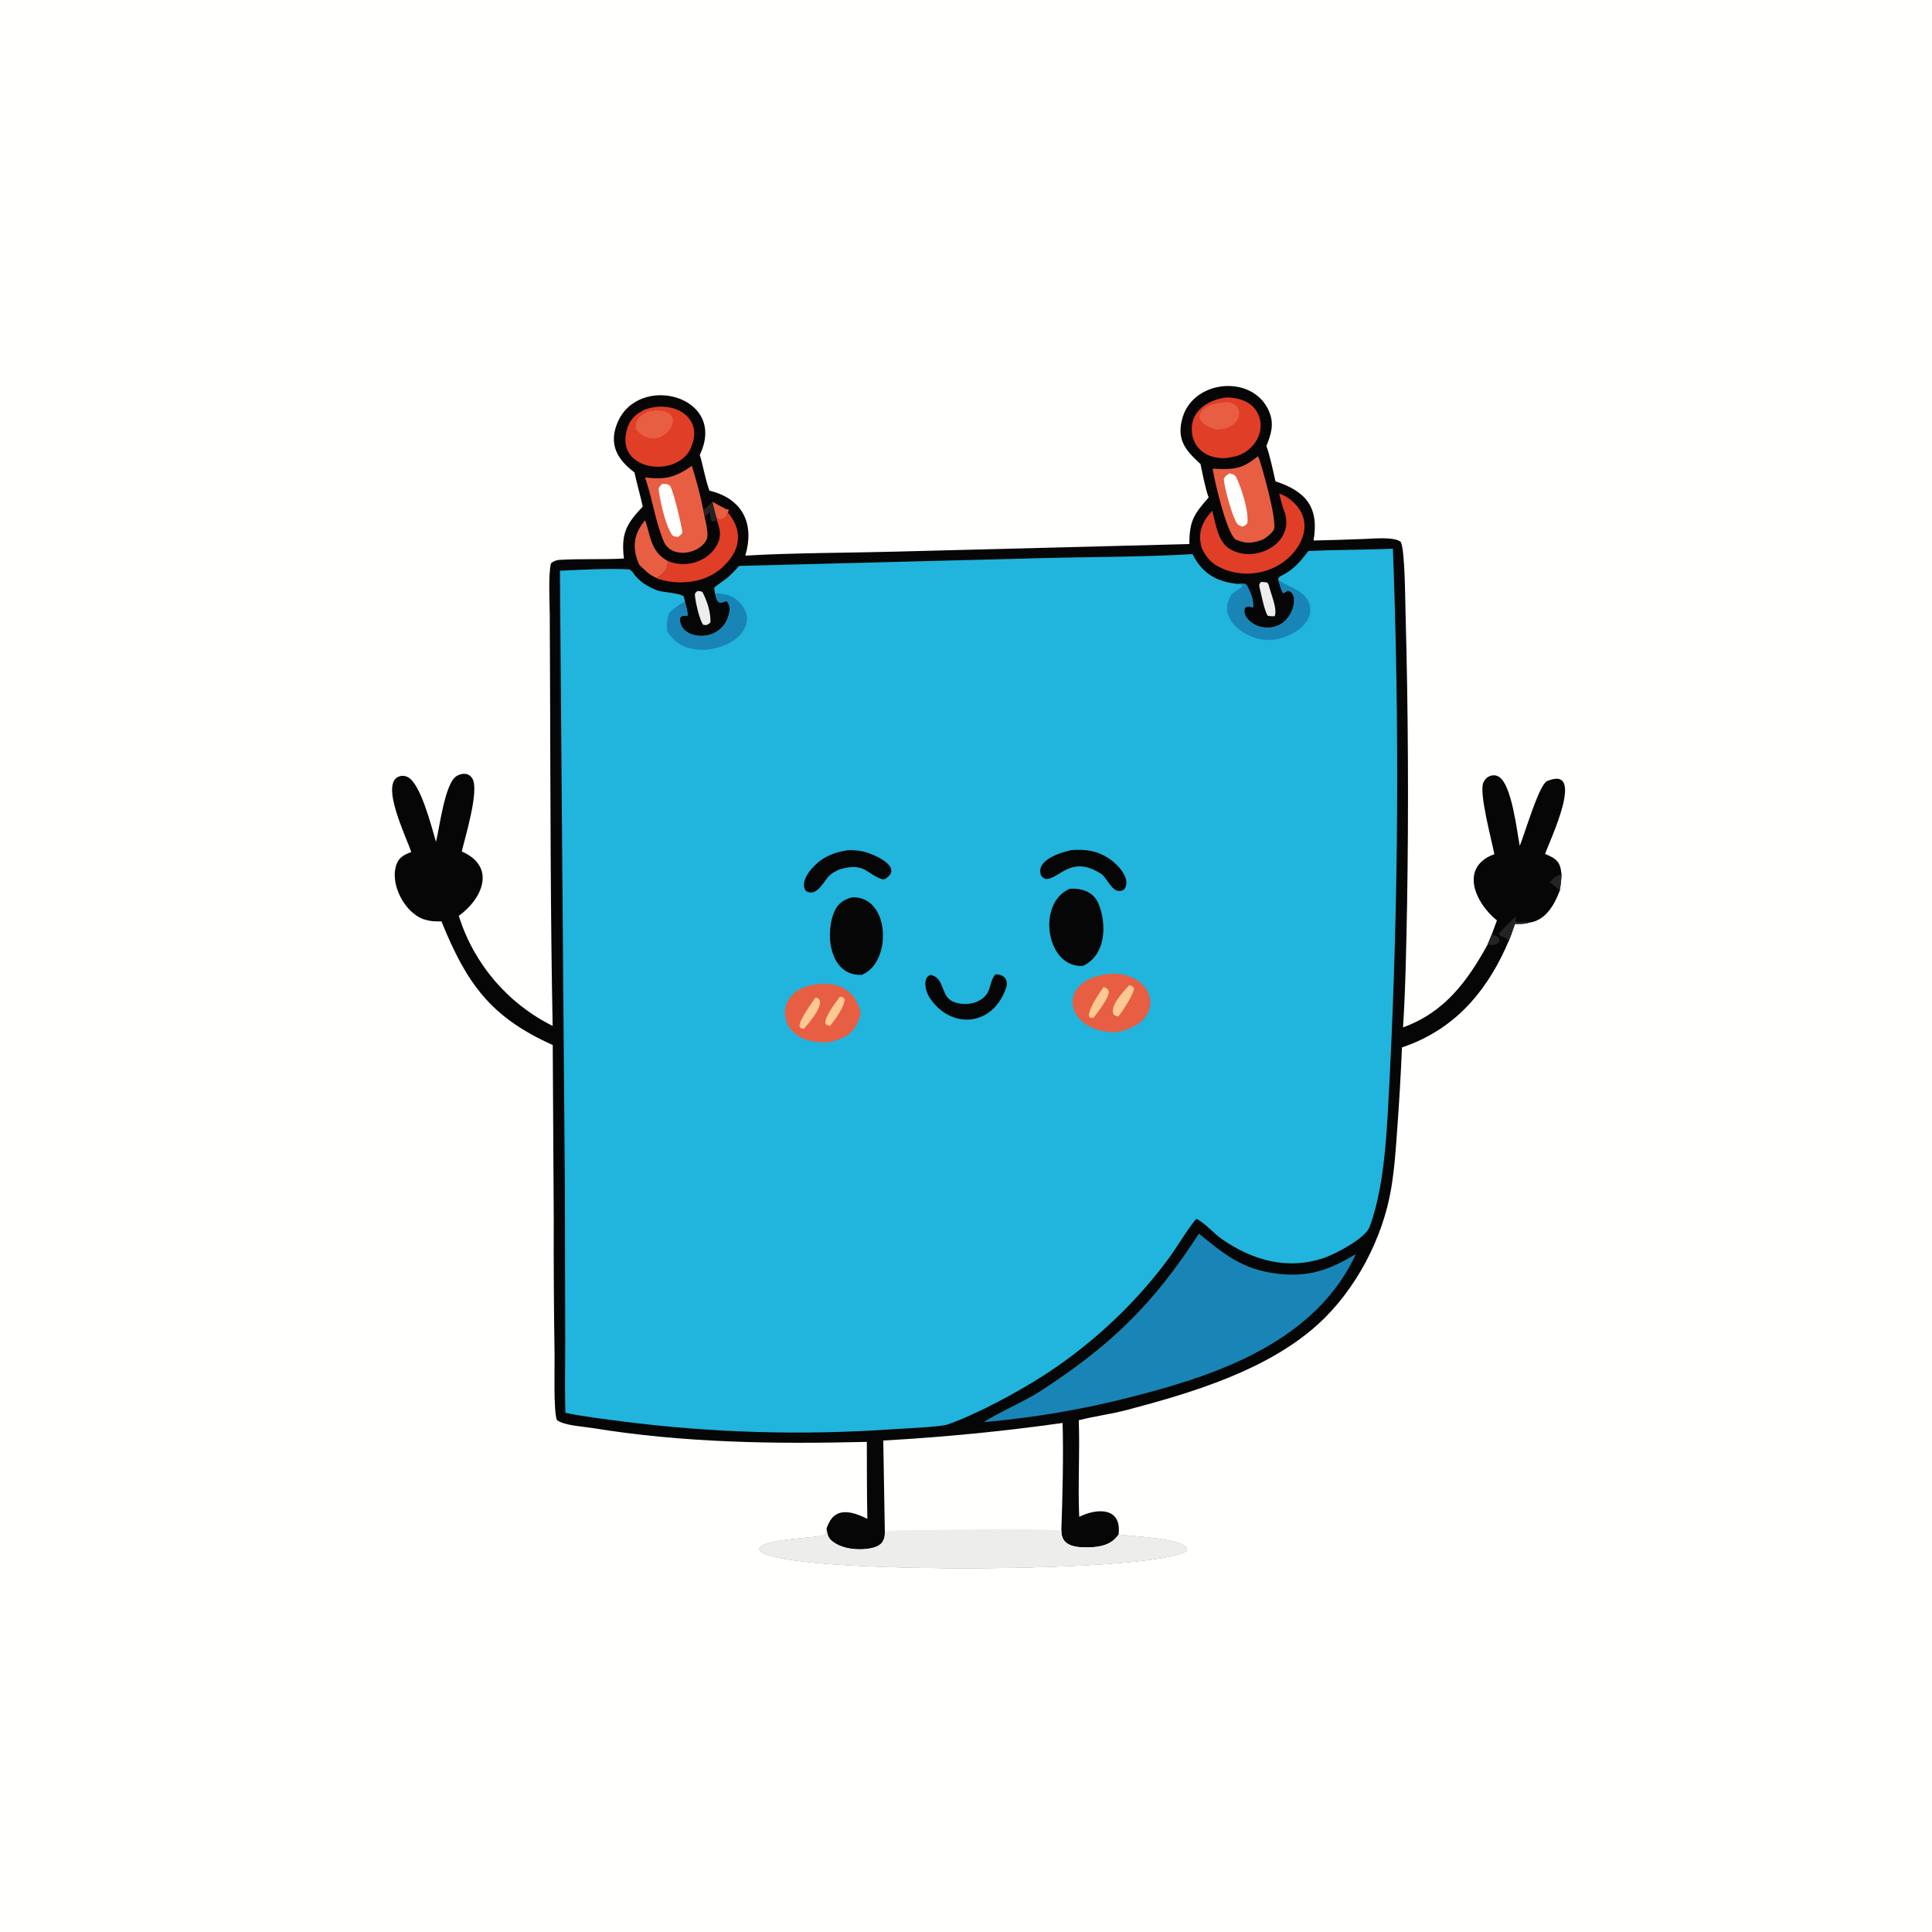 <?xml version="1.0" encoding="utf-8" ?><svg xmlns="http://www.w3.org/2000/svg" xmlns:xlink="http://www.w3.org/1999/xlink" width="1024" height="1024" viewBox="0 0 1024 1024"><path fill="#FFFFFE" d="M0 0L1024 0L1024 1024L0 1024L0 0Z"/><path fill="#070606" d="M636.29 245.957C628.301 238.62 623.306 233.003 626.856 221.053C632.989 201.085 664.127 198.358 672.582 217.917C675.47 224.597 673.778 230.071 671.221 236.339C673.346 242.559 674.566 248.687 676.022 255.098C692.264 260.45 699.246 268.922 696.201 286.488C705.216 286.29 714.23 286.011 723.241 285.653C728.099 285.491 738.906 284.345 742.491 287.24C744.692 292.285 744.753 317.446 744.971 324.949C746.375 376.511 746.645 428.097 745.781 479.671C745.338 500.806 745.026 523.466 743.63 544.535C765.622 536.59 777.64 520.216 788.394 500.771L790.605 495.383L793.411 487.859C781.574 478.306 773.525 459.498 792.049 452.719C790.695 445.656 783.76 420.063 786.216 414.77C787.027 413.023 788.374 411.636 790.262 411.116C791.768 410.7 793.263 410.927 794.579 411.785C801.264 416.147 803.938 440.118 805.495 448.328C808.102 442.197 815.638 415.822 820.04 413.972C840.82 405.239 821.322 445.687 818.942 452.574C825.045 455.174 827.058 456.756 827.627 463.51C827.455 467.012 827.28 468.741 826.662 472.186C823.828 479.578 819.256 487.866 810.475 489.03C808.101 489.848 805.504 489.689 802.947 489.735C801.908 492.752 800.926 495.802 799.661 498.728C789.358 523.027 773.708 542.832 748.59 553.108C746.779 553.856 744.94 554.536 743.078 555.146C742.474 569.366 741.651 583.576 740.61 597.77C739.824 608.776 739.192 618.751 737.402 629.656C733.052 656.165 718.601 683.695 698.596 701.868C671.769 726.239 631.803 738.213 597.393 747.283C589.174 749.45 579.902 750.656 571.765 752.757C572.406 769.583 571.24 787.614 572.007 803.938C581.841 799.093 594.671 798.988 592.851 813.337C597.834 814.266 630.084 815.275 629.159 821.693C628.691 822.085 628.277 822.424 627.724 822.693C605.738 833.393 432.499 834.267 405.979 823.813C404.379 823.182 403.088 822.549 402.364 820.916C405.045 815.277 432.023 815.633 437.579 813.481C437.898 812.048 437.944 811.5 438.072 810.071C438.394 809.246 438.737 808.43 439.1 807.622C443.424 798.191 452.637 801.555 459.73 805.014C459.413 791.604 459.511 777.685 459.434 764.234C409.899 765.412 362.516 764.797 313.428 756.814C308.328 755.985 298.918 755.549 295.134 752.612C293.34 747.563 294.007 725.615 293.94 718.753C293.561 694.507 293.412 670.258 293.491 646.009L292.959 553.875C259.728 539.019 247.19 520.905 233.968 488.334C230.749 488.445 227.843 488.333 224.564 487.211C214.406 483.737 206.355 468.307 210.19 458.011C211.573 454.298 214.393 452.957 217.963 451.599C215.545 444.021 201.21 415.261 211.492 411.549C212.968 411 214.606 411.091 216.012 411.801C223.045 415.264 228.691 438.247 231.09 446.204C232.948 438.583 235.74 416.062 241.513 411.675C243.101 410.467 245.462 409.803 247.429 410.307C248.762 410.648 249.624 411.494 250.337 412.625C254.208 418.767 246.481 443.887 244.746 451.309C262.895 459.174 256.114 476.066 243.174 485.412L243.312 485.861C251.319 511.082 269.219 531.974 292.915 543.752C291.726 484.343 291.781 423.144 291.542 363.612L291.384 325.685C291.327 318.554 290.556 304.914 292.004 298.626C293.068 297.564 294.832 296.86 296.304 296.767C307.658 296.043 319.314 296.667 330.692 296.025C329.13 282.951 331.805 277.848 340.656 268.498C339.378 262.623 337.613 256.421 336.251 250.383C327.151 243.557 322.589 235.556 327.148 224.321C338.146 197.214 385.983 209.846 370.898 241.105C372.865 247.53 373.66 253.529 376.019 260.046C376.175 260.086 376.331 260.125 376.487 260.164L377.262 260.377C394.051 264.918 399.926 278.227 395.006 294.49C420.059 292.991 449.537 293.061 474.934 292.365L630.396 288.359C630.35 276.098 632.774 272.597 640.614 263.645C638.942 259.467 637.281 250.632 636.29 245.957Z"/><path fill="#FFFFFE" d="M468.151 763.507C499.952 761.748 531.664 758.641 563.201 754.194C563.693 771.003 563.158 794.321 562.54 811.232C562.361 819.73 570.517 820.277 577.179 820.132C583.303 819.999 589.33 818.699 592.851 813.337C597.834 814.266 630.084 815.275 629.159 821.693C628.691 822.085 628.277 822.424 627.724 822.693C605.738 833.393 432.499 834.267 405.979 823.813C404.379 823.182 403.088 822.549 402.364 820.916C405.045 815.277 432.023 815.633 437.579 813.481C437.898 812.048 437.944 811.5 438.072 810.071C438.543 813.489 438.774 815.182 441.628 817.281C446.759 821.054 455.013 821.829 461.186 820.696C466.581 819.705 469.198 817.275 468.981 811.811L468.151 763.507Z"/><path fill="#EDEDEC" d="M592.851 813.337C597.834 814.266 630.084 815.275 629.159 821.693C628.691 822.085 628.277 822.424 627.724 822.693C605.738 833.393 432.499 834.267 405.979 823.813C404.379 823.182 403.088 822.549 402.364 820.916C405.045 815.277 432.023 815.633 437.579 813.481C437.898 812.048 437.944 811.5 438.072 810.071C438.543 813.489 438.774 815.182 441.628 817.281C446.759 821.054 455.013 821.829 461.186 820.696C466.581 819.705 469.198 817.275 468.981 811.811C472.433 810.9 491.082 811.007 495.759 810.944C517.315 810.653 541.054 809.883 562.54 811.232C562.361 819.73 570.517 820.277 577.179 820.132C583.303 819.999 589.33 818.699 592.851 813.337Z"/><path fill="#252323" d="M799.661 498.728C797.263 495.69 796.029 497.238 794.341 495.138C795.898 493.02 801.633 487.141 803.791 485.689C803.221 487.248 803.256 486.693 803.26 488.268C805.975 489.636 808.427 487.666 810.475 489.03C808.101 489.848 805.504 489.689 802.947 489.735C801.908 492.752 800.926 495.802 799.661 498.728Z"/><path fill="#252323" d="M821.325 467.709C823.66 465.239 824.392 464.159 827.627 463.51C827.455 467.012 827.28 468.741 826.662 472.186C824.572 469.876 823.844 469.431 821.325 467.709Z"/><path fill="#252323" d="M788.394 500.771L790.605 495.383C792.601 495.838 793.238 495.952 794.673 497.499L794.774 499.081C791.66 501.759 791.822 500.479 788.394 500.771Z"/><path fill="#21B4DC" d="M693.456 292.03C708.332 291.321 723.252 291.49 738.282 290.806C741.762 383.622 741.221 476.546 736.66 569.316C735.277 593.742 734.607 627.471 725.83 650.476C723.637 656.223 708.465 664.329 702.229 666.539C682.895 673.393 663.904 668.168 647.506 656.663C643.261 653.684 638.454 648.06 634.225 646.037C632.155 647.337 622.618 662.694 619.981 666.25C615.842 671.89 611.466 677.351 606.865 682.62C591.202 700.489 573.137 716.099 553.187 729.005C539.495 737.796 517.73 749.614 502.174 755.032C498.578 756.285 477.959 757.239 473.016 757.537C425.273 760.848 377.32 759.46 329.849 753.395C320.185 752.115 309.128 750.843 299.694 748.801C299.274 737.367 299.596 723.892 299.577 712.245L299.397 629.641L296.758 302.5L297.503 302.463C306.23 302.063 324.341 301.055 333.812 301.835C334.261 302.246 334.71 302.656 335.159 303.067C338.683 308.264 343.187 311.004 348.978 313.136C352.537 313.994 361.054 314.508 362.453 316.189L362.938 318.562C363.448 320.582 364.639 324.416 364.413 326.296C362.811 326.308 362.665 326.262 361.054 326.665C360.474 327.59 360.274 327.434 360.364 328.546C360.911 335.339 367.86 337.525 373.527 336.955C377.499 336.547 381.137 334.549 383.613 331.416C386.01 328.435 388.45 321.321 384.986 318.547C383.421 319.113 382.517 319.673 380.97 319.177C379.441 317.587 379.615 316.8 378.989 314.481C378.715 313.398 378.656 312.727 378.525 311.613C379.41 310.348 384.545 307.232 386.371 305.484C388.423 303.519 389.797 302.148 391.768 299.942L549.895 295.868C576.538 295.142 605.661 295.276 632.064 293.69C637.233 304.071 644.996 308.422 656.196 309.495C657.798 309.457 660.084 309.008 660.795 310.204C662.68 313.378 664.625 318.315 664.095 321.901C661.421 321.353 661.782 320.995 659.97 322.005C658.019 325.954 662.577 330.048 665.875 331.475C669.586 333.048 673.775 333.058 677.493 331.503C685.748 328.008 689.001 314.258 682.475 313.024C681.3 313.828 681.409 313.829 680.128 314.379C678.993 312.838 678.183 309.454 677.591 307.484C677.101 306.014 678.753 305.351 679.935 304.741C685.841 301.693 689.521 297.248 693.456 292.03Z"/><path fill="#1885B6" d="M677.591 307.484C683.096 311.213 692.976 313.464 694.325 321.304C696.021 331.163 683.813 337.929 675.521 338.952C663.156 341.262 643.669 328.862 652.701 315.211C653.843 313.484 657.748 312.17 658.64 310.263L656.196 309.495C657.798 309.457 660.084 309.008 660.795 310.204C662.68 313.378 664.625 318.315 664.095 321.901C661.421 321.353 661.782 320.995 659.97 322.005C658.019 325.954 662.577 330.048 665.875 331.475C669.586 333.048 673.775 333.058 677.493 331.503C685.748 328.008 689.001 314.258 682.475 313.024C681.3 313.828 681.409 313.829 680.128 314.379C678.993 312.838 678.183 309.454 677.591 307.484Z"/><path fill="#1885B6" d="M378.989 314.481C381.409 314.604 383.226 314.715 385.521 315.305C390.956 316.704 396.6 323.165 395.86 328.985C394.415 340.342 378.486 345.68 368.47 344.169C361.635 343.138 356.845 340.037 353.563 334.272C353.485 331.387 353.296 325.962 355.599 324.004C357.197 322.644 360.482 319.892 362.433 319.243L362.938 318.562C363.448 320.582 364.639 324.416 364.413 326.296C362.811 326.308 362.665 326.262 361.054 326.665C360.474 327.59 360.274 327.434 360.364 328.546C360.911 335.339 367.86 337.525 373.527 336.955C377.499 336.547 381.137 334.549 383.613 331.416C386.01 328.435 388.45 321.321 384.986 318.547C383.421 319.113 382.517 319.673 380.97 319.177C379.441 317.587 379.615 316.8 378.989 314.481Z"/><path fill="#E85E42" d="M587.773 516.189C611.629 514.237 620.152 541.214 592.185 547.081C564.087 547.767 558.993 519.122 587.773 516.189Z"/><path fill="#FCC893" d="M598.387 522.232L600.004 522.653C600.56 523.19 601.114 523.468 601.03 524.077C600.55 527.566 594.882 536.137 592.731 538.769L590.847 538.254C586.836 534.273 595.655 525.484 598.387 522.232Z"/><path fill="#FCC893" d="M584.911 523.146C586.753 523.739 586.77 523.985 587.658 525.216C587.976 528.893 582.14 535.941 579.727 539.303C578.638 539.584 578.713 539.554 577.618 539.261L577.099 538.267C577.346 533.952 582.42 526.78 584.911 523.146Z"/><path fill="#E85E42" d="M432.979 521.653C445.077 520.38 453.239 524.752 456.237 536.83C453.921 546.942 448.866 550.263 439.128 552.428C429.482 553.025 417.951 549.795 416.197 538.775C415.634 535.232 416.538 531.614 418.701 528.752C422.289 523.962 427.425 522.526 432.979 521.653Z"/><path fill="#FCC893" d="M432.253 528.679C439.426 530.112 428.304 542.813 426.103 545.257C424.181 544.864 424.858 545.351 423.77 544.127C423.388 540.726 430.018 531.96 432.253 528.679Z"/><path fill="#FCC893" d="M445.283 528.176C447.418 528.906 446.769 528.242 447.676 529.819C447.466 533.715 442.494 540.798 439.936 543.738C437.86 543.317 438.161 543.368 437.348 542.148C437.516 538.353 442.868 531.335 445.283 528.176Z"/><path fill="#070606" d="M567.009 471.081C573.586 470.616 579.801 472.835 582.344 479.229C586.777 490.379 586.031 506.351 573.973 511.949C554.42 513.14 549.273 478.498 567.009 471.081Z"/><path fill="#070606" d="M451.725 475.589C472.049 474.949 472.894 510.478 456.686 516.706C439.506 517.429 436.767 493.992 442.722 482.126C444.603 478.377 447.809 476.646 451.725 475.589Z"/><path fill="#070606" d="M449.239 450.652C452.182 450.485 455.134 450.75 457.999 451.441C462.777 452.597 479.255 459.408 469.27 465.782C467.031 467.212 460.887 462.277 458.418 461.013C453.844 458.671 449.907 459.474 445.079 460.777C441.105 462.501 439.79 463.494 437.221 467.027C434.89 470.235 431.633 474.976 427.097 472.19C422.981 466.086 432.823 456.775 437.772 454.257C442.039 452.086 444.621 451.444 449.239 450.652Z"/><path fill="#070606" d="M567.676 450.6C575.488 449.989 581.851 450.846 588.47 455.513C592.789 458.558 599.813 465.988 595.834 471.425C590.307 474.877 587.55 466.617 584.138 463.504C567.5 452.316 561.274 466.53 554.09 465.841C552.952 465.205 551.988 464.768 551.595 463.416C549.292 455.491 562.806 451.715 567.676 450.6Z"/><path fill="#070606" d="M527.552 516.426C532.429 516.33 534.637 519.526 533.2 523.715C526.222 544.059 504.017 545.928 492.705 528.773C492.398 528.248 492.107 527.713 491.832 527.17C490.346 524.198 489.178 517.869 493.303 516.696C501.079 518.488 498.268 528.239 505.448 531.012C510.723 533.049 517.546 532.379 521.728 528.353C525.466 524.756 524.271 520.489 527.552 516.426Z"/><path fill="#1885B6" d="M635.439 653.847C649.202 665.082 658.849 673.015 677.329 675.119C694.059 677.024 704.68 673.006 718.691 664.655C697.521 710.28 647.171 728.274 601.643 739.889C575.37 746.776 548.556 751.408 521.495 753.734C528.201 749.111 543.05 742.77 551.296 737.418C589.057 712.909 611.368 691.11 635.439 653.847Z"/><path fill="#E85E42" d="M666.579 241.944L667.074 242.324C669.013 247.65 676.496 274.155 675.331 280.286C675.044 281.796 670.995 285.434 668.735 286.203C663.095 288.121 660.226 288.18 654.808 285.952C649.963 281.863 643.819 255.382 642.733 248.452C653.766 248.787 657.571 249.082 666.579 241.944Z"/><path fill="#FFFFFE" d="M651.608 250.884C652.787 251.12 654.547 251.532 655.273 253.037C658.1 258.899 661.8 270.486 661.164 276.935C661.048 278.104 659.403 278.704 658.486 279.181C657.662 278.896 656.417 278.436 655.9 277.769C653.02 274.047 648.898 258.052 648.645 254.052C649.099 252.391 650.167 251.923 651.608 250.884Z"/><path fill="#E85E42" d="M341.902 253.08C352.546 254.313 357.72 253.168 366.681 246.918C369.131 254.549 371.159 262.31 372.754 270.164L373.43 273.634C374.072 277.184 375.977 283.445 374.284 286.458C370.047 294.023 355.625 296.08 351.784 286.949C347.326 276.354 345.771 264.137 341.902 253.08Z"/><path fill="#FFFFFE" d="M350.923 256.49C353.307 256.565 353.474 256.328 355.217 257.493C357.233 261.516 360.759 276.402 361.606 281.54C361.845 282.991 360.624 283.546 359.427 284.581C358.532 284.481 356.808 284.479 356.129 283.406C352.403 277.514 350.196 266.66 349.127 259.746C348.906 258.319 350.218 257.247 350.923 256.49Z"/><path fill="#E03E27" d="M341.297 217.266C356.164 211.462 373.678 220.677 366.146 237.507C358.54 254.503 322.294 249.259 333.65 224.081C336.209 220.271 337.434 219.479 341.297 217.266Z"/><path fill="#E85E42" d="M343.645 218.063C369.509 213.478 351.07 243.912 336.851 227.428C336.965 221.909 339.126 220.45 343.645 218.063Z"/><path fill="#E03E27" d="M649.884 210.672C653.451 210.583 658.081 211.504 661.163 213.301C664.533 215.241 666.936 218.505 667.785 222.3C669.468 229.606 665.274 236.755 658.948 240.229C656.019 241.838 653.352 242.211 650.126 242.758C645.989 243.106 641.48 242.271 638.005 239.919C634.693 237.676 632.472 234.148 631.881 230.192C630.068 218.556 639.52 211.997 649.884 210.672Z"/><path fill="#E85E42" d="M649.344 213.174C660.224 212.888 659.561 227.605 644.632 227.688C640.62 226.621 632.806 223.414 636.966 217.866C639.711 214.205 645.135 213.824 649.344 213.174Z"/><path fill="#E03E27" d="M677.978 261.62C682.342 262.918 687.069 266.9 689.281 270.849C695.691 282.294 686.447 295.216 676.16 300.368C668.139 304.468 658.802 305.153 650.269 302.266C643.658 299.973 640.026 296.903 637.006 290.666C634.621 282.594 636.996 276.707 642.511 270.701C644.46 277.645 645.301 287.013 651.797 290.938C665.579 299.267 687.356 287.459 680.48 270.308C679.527 267.932 678.647 264.144 677.978 261.62Z"/><path fill="#E03E27" d="M377.607 266.013C380.109 267.434 382.642 268.799 385.204 270.109L385.693 269.83L386.207 270.34L385.749 271.582C394.5 282.075 392.289 292.685 381.909 301.55C373.11 309.065 359.523 310.308 348.682 306.765L348.128 306.428C351.92 303.412 354.107 302.504 353.894 297.326C363.132 301.235 375.012 298.1 380.07 288.76C382.563 284.154 381.623 280.403 379.983 275.737L379.766 274.45L378.799 271.037L377.607 266.013Z"/><path fill="#E85E42" d="M377.607 266.013C380.109 267.434 382.642 268.799 385.204 270.109L385.693 269.83L386.207 270.34L385.749 271.582C384.801 273.492 384.789 273.611 383.139 274.875C380.906 275.347 381.997 275.421 379.766 274.45L378.799 271.037L377.607 266.013Z"/><path fill="#E85E42" d="M338.88 299.439C334.901 290.719 335.608 283.158 341.955 275.715C345.054 284.883 344.866 292.26 353.894 297.326C354.107 302.504 351.92 303.412 348.128 306.428C343.513 304.36 342.535 302.74 338.88 299.439Z"/><path fill="#EDEDEC" d="M668.367 308.41C669.409 308.479 670.493 308.596 671.538 308.692C672.048 309.333 672.313 309.52 672.49 310.283C673.445 314.403 677.248 322.884 675.577 326.62C673.911 326.651 673.557 326.618 671.981 326.403C670.238 324.186 668.433 314.675 667.608 311.463C667.182 309.807 667.591 309.429 668.367 308.41Z"/><path fill="#EDEDEC" d="M369.632 313.271C370.524 313.313 372.074 313.289 372.504 314.144C374.809 318.728 376.705 324.474 376.554 329.636C376.534 330.308 375.121 330.936 374.549 331.293C373.943 331.313 373.347 331.227 372.734 331.171C370.703 328.663 368.681 319.188 368.335 315.765C368.184 314.267 368.569 314.38 369.632 313.271Z"/><path fill="#252323" d="M372.754 270.164C374.18 269.324 376.223 267.232 377.607 266.013L378.799 271.037L376.376 271.584C375.421 272.3 374.475 273.1 373.43 273.634L372.754 270.164Z"/><path fill="#252323" d="M376.376 271.584L378.799 271.037L379.766 274.45L379.983 275.737C378.102 276.229 378.144 276.582 376.78 275.947C376.503 274.314 376.46 273.215 376.376 271.584Z"/></svg>